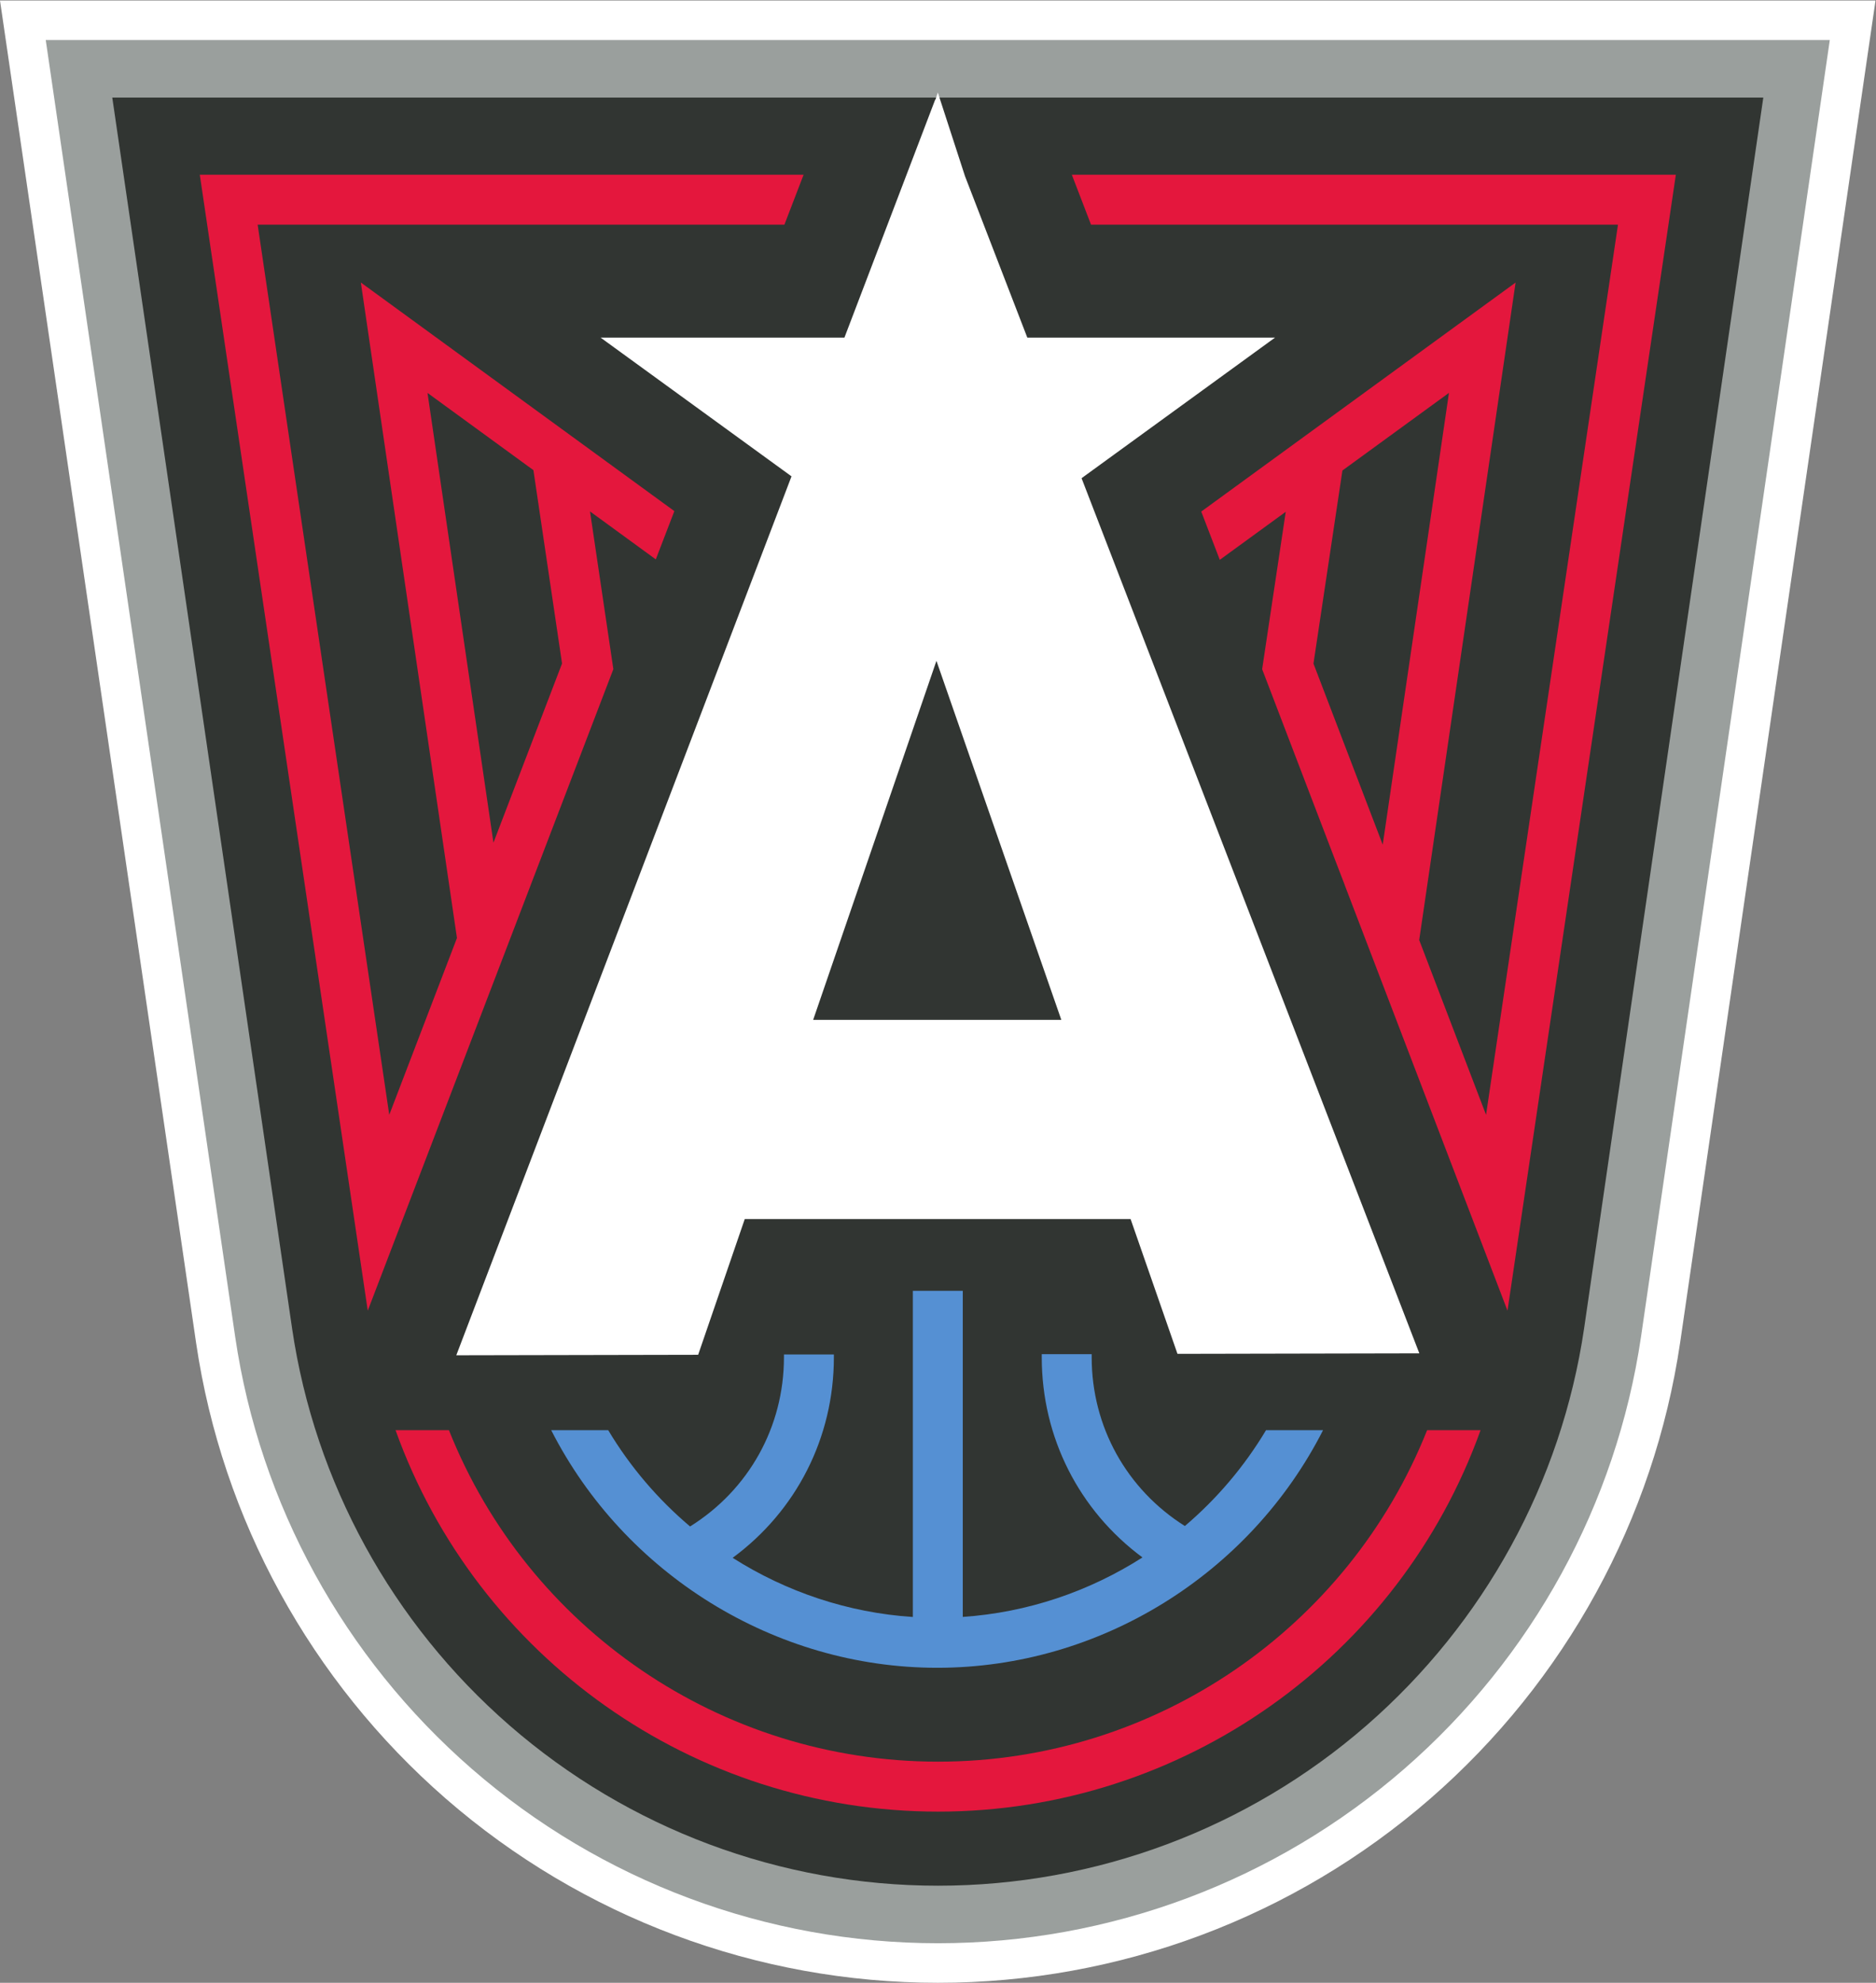 <?xml version="1.0" encoding="UTF-8" standalone="no"?>
<!-- Created with Inkscape (http://www.inkscape.org/) -->

<svg
   version="1.1"
   id="svg2"
   width="726.8"
   height="768"
   viewBox="0 0 726.8 768"
   sodipodi:docname="ADream_Primary_Icon_rgb.eps"
   xmlns:inkscape="http://www.inkscape.org/namespaces/inkscape"
   xmlns:sodipodi="http://sodipodi.sourceforge.net/DTD/sodipodi-0.dtd"
   xmlns="http://www.w3.org/2000/svg"
   xmlns:svg="http://www.w3.org/2000/svg">
  <rect x="0" y="0" width="726.8" height="768" fill="#808080" stroke="none"/>
  <defs
     id="defs6" />
  <sodipodi:namedview
     id="namedview4"
     pagecolor="#ffffff"
     bordercolor="#000000"
     borderopacity="0.25"
     inkscape:showpageshadow="2"
     inkscape:pageopacity="0.0"
     inkscape:pagecheckerboard="0"
     inkscape:deskcolor="#d1d1d1" />
  <g
     id="g8"
     inkscape:groupmode="layer"
     inkscape:label="ink_ext_XXXXXX"
     transform="matrix(1.333,0,0,-1.333,0,768)">
    <g
       id="g10"
       transform="scale(0.1)">
      <path
         d="M 2726.28,0 C 2200.27,0 1692.23,190.012 1295.74,535.02 903.34,876.5 645.586,1346.76 569.965,1859.17 L 0,5760 H 5450.96 L 4883.15,1860.56 C 4807.42,1347.34 4549.56,876.699 4157.03,535.141 3760.46,190.039 3252.33,0 2726.28,0"
         style="fill:#ffffff;fill-opacity:1;fill-rule:nonzero;stroke:none"
         id="path12" />
      <path
         d="M 2726.28,114.922 C 2228,114.922 1746.76,294.898 1371.19,621.711 999.477,945.199 755.293,1390.62 683.684,1875.95 L 132.949,5645.07 H 5318.09 L 4769.4,1877.13 C 4697.7,1391.1 4453.44,945.41 4081.59,621.852 3705.9,294.941 3224.58,114.922 2726.28,114.922"
         style="fill:#9a9f9d;fill-opacity:1;fill-rule:nonzero;stroke:none"
         id="path14" />
      <path
         d="m 2726.28,282.09 c -457.92,0 -900.22,165.41 -1245.35,465.742 C 1139.29,1045.13 914.867,1454.45 849.063,1900.36 L 326.328,5477.91 H 5124.83 L 4603.97,1901.21 C 4538.1,1454.74 4313.63,1045.36 3971.84,747.961 3626.6,447.539 3184.25,282.09 2726.28,282.09"
         style="fill:#313532;fill-opacity:1;fill-rule:nonzero;stroke:none"
         id="path16" />
      <path
         d="m 2423.56,1817.39 v 8.36 h -145.12 v -8.36 c 0,-201.7 -101.92,-384.74 -272.83,-491.45 -93.36,78.94 -174.15,173.23 -237.91,279.75 H 1602 c 212.73,-417.39 649.01,-690.37 1121.97,-690.37 473.75,0 908.61,272.56 1121.31,690.37 h -165.74 c -63.33,-105.98 -143.38,-199.78 -235.87,-278.44 -169.69,106.89 -270.83,289.25 -270.83,490.14 v 9.19 h -145.1 v -9.19 c 0,-232.49 108.41,-445.06 292.7,-581.44 -154.88,-98.98 -334.05,-160 -522.24,-172.82 v 947.56 h -145.12 v -947.76 c -188.38,12.3 -368.16,73.07 -523.72,171.91 185.2,136.32 294.2,349.43 294.2,582.55"
         style="fill:#5590d3;fill-opacity:1;fill-rule:nonzero;stroke:none"
         id="path18" />
      <path
         d="m 2726.59,642.52 c -632.17,0 -1192.8,387.91 -1421.81,963.17 h -155.17 c 236.55,-659.299 865.4,-1108.292 1576.98,-1108.292 710.6,0 1339.94,449.204 1576.47,1108.292 H 4147.73 C 3918.67,1030.65 3357.81,642.52 2726.59,642.52"
         style="fill:#e4173d;fill-opacity:1;fill-rule:nonzero;stroke:none"
         id="path20" />
      <path
         d="m 1242.48,4619.73 307.82,-224.41 83.22,-561.85 -199.38,-520.67 z m 299.56,-1430.75 20.65,53.74 219.95,574.37 -67.88,458.34 191.24,-139.42 53.92,140.29 -911.17,664.22 279.34,-1904.68 -196.75,-513.77 -382.504,2586.48 H 2279.76 l 55.78,145.13 H 580.676 l 488.154,-3300.66 473.28,1235.94 -0.07,0.02"
         style="fill:#e4173d;fill-opacity:1;fill-rule:nonzero;stroke:none"
         id="path22" />
      <path
         d="m 3817.45,3833.19 84.13,561.1 309.65,225.53 -192.51,-1312.76 z m -702.27,1420.49 55.77,-145.13 h 1531.5 l -383.42,-2586.48 -194.28,507.85 280.16,1910.5 -913.61,-665.44 53.9,-140.25 191.67,139.59 -68.59,-457.35 208.48,-544.94 31.91,-83.05 -0.12,-0.05 472.81,-1235.91 489.3,3300.66 H 3115.18"
         style="fill:#e4173d;fill-opacity:1;fill-rule:nonzero;stroke:none"
         id="path24" />
      <path
         d="m 2721.64,3841.27 362.97,-1043.35 h -721.3 z m -976.17,939.23 319.11,-231.84 164.57,-119.57 71.28,-51.78 -974.28,-2553.93 702.94,1.41 135.45,394.38 h 1121.41 l 136.24,-391.63 702.94,1.41 -981.69,2542.97 78.24,56.85 164.58,119.56 319.55,232.17 H 3297.02 3086.5 2985.72 l -181.2,469.38 -78.88,242.76 -6.78,-20.87 -0.45,1.19 -264.17,-692.46 h -90.03 -210.53 -408.21"
         style="fill:#ffffff;fill-opacity:1;fill-rule:nonzero;stroke:none"
         id="path26" />
    </g>
  </g>
</svg>
